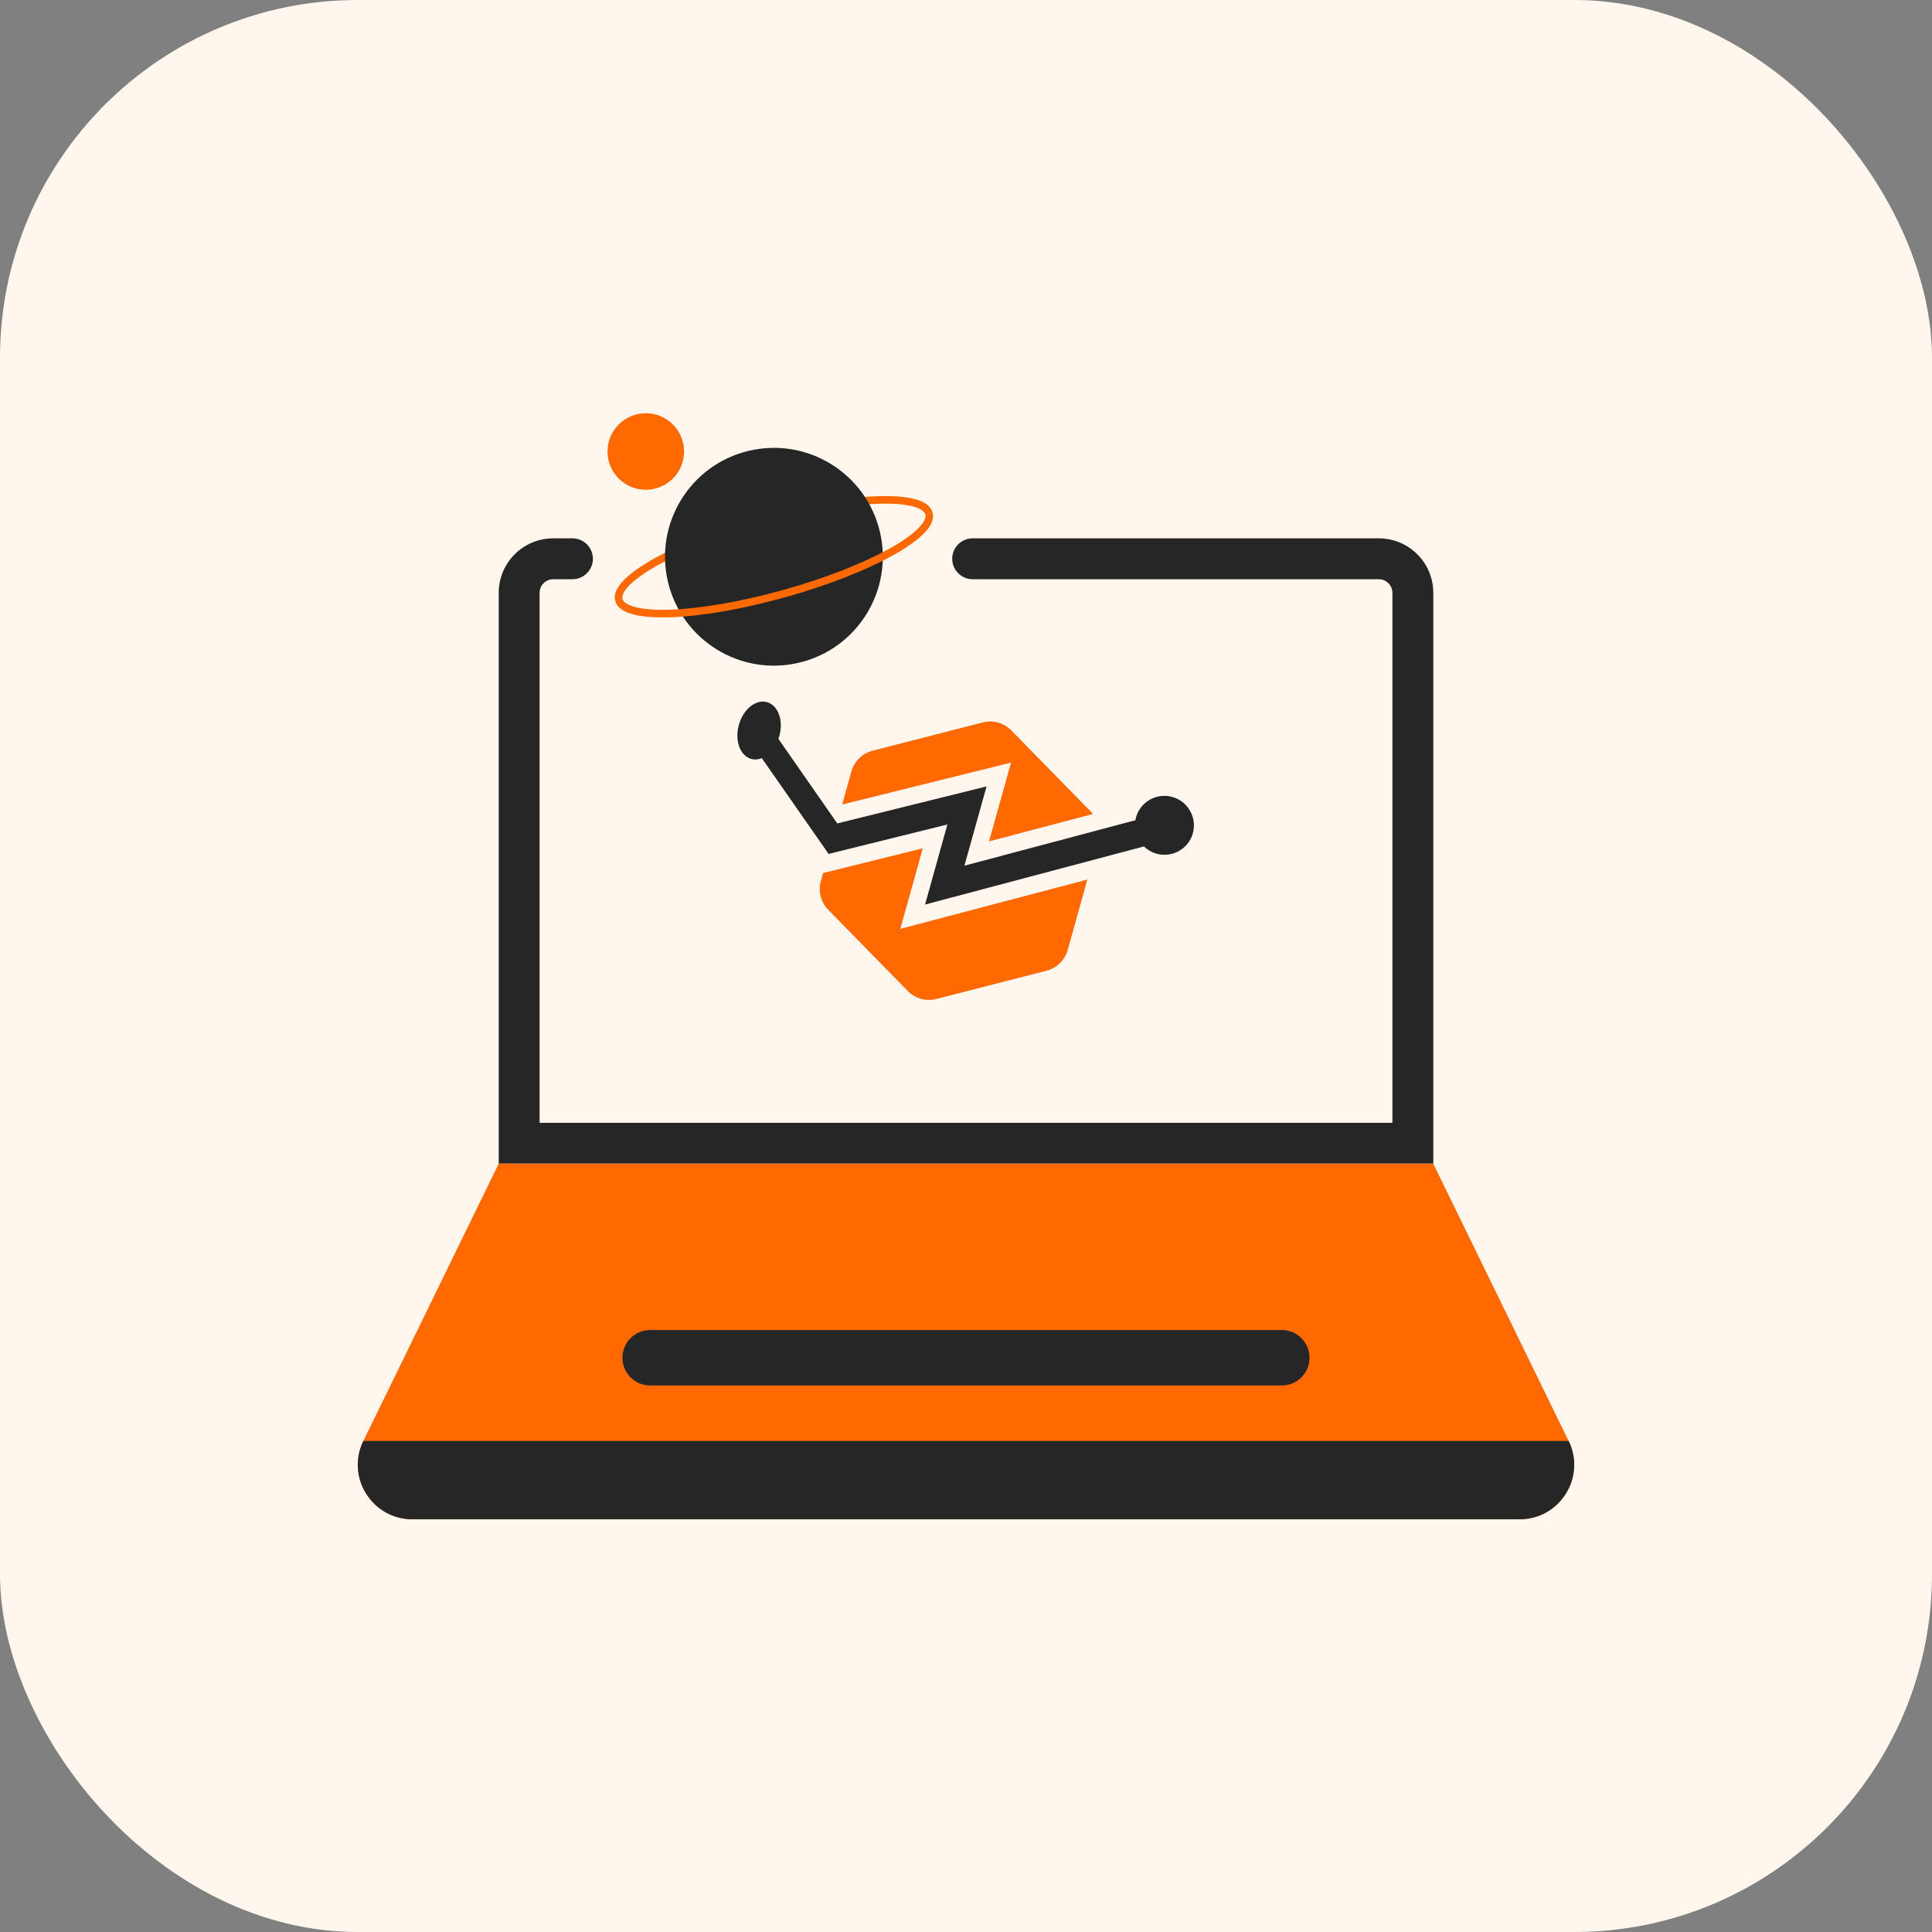 <svg width="1080" height="1080" viewBox="0 0 1080 1080" fill="none" xmlns="http://www.w3.org/2000/svg">
<rect x="0" y="0" width="1080" height="1080" fill="#808080" stroke="none"/>
<rect width="1080" height="1080" rx="200" fill="#FFF7ED"/>
<path d="M801.177 329.896C800.398 313.769 787.07 300.934 770.752 300.934H543.713C537.415 300.934 532.293 306.055 532.293 312.353C532.293 315.502 533.566 318.365 535.633 320.433C537.701 322.5 540.564 323.789 543.713 323.789H770.767C774.378 323.789 777.416 326.317 778.179 329.705C778.306 330.246 778.37 330.818 778.37 331.407V627.663H301.628V331.407C301.628 327.224 305.048 323.789 309.246 323.789H320.014C326.312 323.789 331.433 318.667 331.433 312.369C331.433 309.22 330.161 306.357 328.093 304.289C326.026 302.222 323.163 300.934 320.014 300.934H309.246C292.419 300.934 278.789 314.58 278.789 331.391V650.486H801.225V331.407C801.225 330.898 801.209 330.405 801.177 329.896Z" fill="#262626"/>
<path d="M849.496 849.28H230.504C207.998 849.28 193.255 825.709 203.116 805.494C203.116 805.478 203.116 805.478 203.132 805.463L278.774 650.52H801.21L876.852 805.463C876.852 805.478 876.868 805.478 876.868 805.494C886.745 825.709 872.002 849.28 849.496 849.28Z" fill="#FF6900"/>
<path d="M716.532 774.494H363.449C353.063 774.494 345.62 764.49 348.61 754.55C350.582 747.997 356.61 743.496 363.449 743.496H716.532C723.371 743.496 729.415 747.981 731.371 754.55C734.361 764.49 726.918 774.494 716.532 774.494Z" fill="#262626"/>
<path d="M849.496 849.28H230.504C207.998 849.28 193.255 825.709 203.116 805.494H876.884C886.745 825.709 872.002 849.28 849.496 849.28Z" fill="#262626"/>
<path d="M565.171 426.3L552.877 470.34L610.961 455.023C610.595 454.562 610.213 454.101 609.784 453.687L565.362 408.327C561.195 404.065 555.088 402.363 549.314 403.842L487.811 419.636C482.038 421.115 477.505 425.568 475.915 431.294L470.777 449.727L565.171 426.3Z" fill="#FF6900"/>
<path d="M503.287 519.231L515.851 474.205L460.074 488.042L458.849 492.448C457.259 498.173 458.833 504.328 463 508.591L507.422 553.951C511.589 558.213 517.696 559.915 523.47 558.436L584.973 542.643C590.746 541.164 595.279 536.71 596.87 530.985L607.844 491.684L503.287 519.231Z" fill="#FF6900"/>
<path d="M655.335 445.498C646.572 443.048 637.474 448.17 635.025 456.933C634.882 457.458 634.771 457.999 634.691 458.508L539.12 483.923L551.494 439.613L467.851 460.353L467.915 460.114L435.151 413.068C435.326 412.575 435.501 412.05 435.645 411.525C438.094 402.762 434.992 394.253 428.758 392.503C422.523 390.754 415.462 396.448 413.028 405.211C410.579 413.975 413.664 422.484 419.915 424.233C421.887 424.79 423.907 424.615 425.863 423.82L463.112 477.243L463.08 477.386L529.593 460.893L517.108 505.649L639.463 473.172C641.371 475.049 643.757 476.448 646.524 477.227C655.288 479.677 664.369 474.555 666.819 465.792C669.22 457.029 664.099 447.947 655.335 445.498Z" fill="#262626"/>
<path d="M519.285 287.013C516.104 275.625 474.72 277.231 426.863 290.591C379.006 303.951 342.775 324.023 345.956 335.411" stroke="#FF6900" stroke-width="4.244" stroke-miterlimit="10"/>
<path d="M446.722 370.443C479.424 362.654 499.619 329.83 491.831 297.129C484.042 264.427 451.218 244.231 418.516 252.02C385.815 259.809 365.619 292.633 373.408 325.335C381.196 358.036 414.02 378.232 446.722 370.443Z" fill="#262626"/>
<path d="M345.957 335.413C349.138 346.801 390.522 345.195 438.379 331.835C486.236 318.475 522.467 298.403 519.286 287.016" stroke="#FF6900" stroke-width="4.244" stroke-miterlimit="10"/>
<path d="M361.001 273.784C372.815 273.784 382.393 264.206 382.393 252.392C382.393 240.577 372.815 231 361.001 231C349.187 231 339.609 240.577 339.609 252.392C339.609 264.206 349.187 273.784 361.001 273.784Z" fill="#FF6900"/>
</svg>
